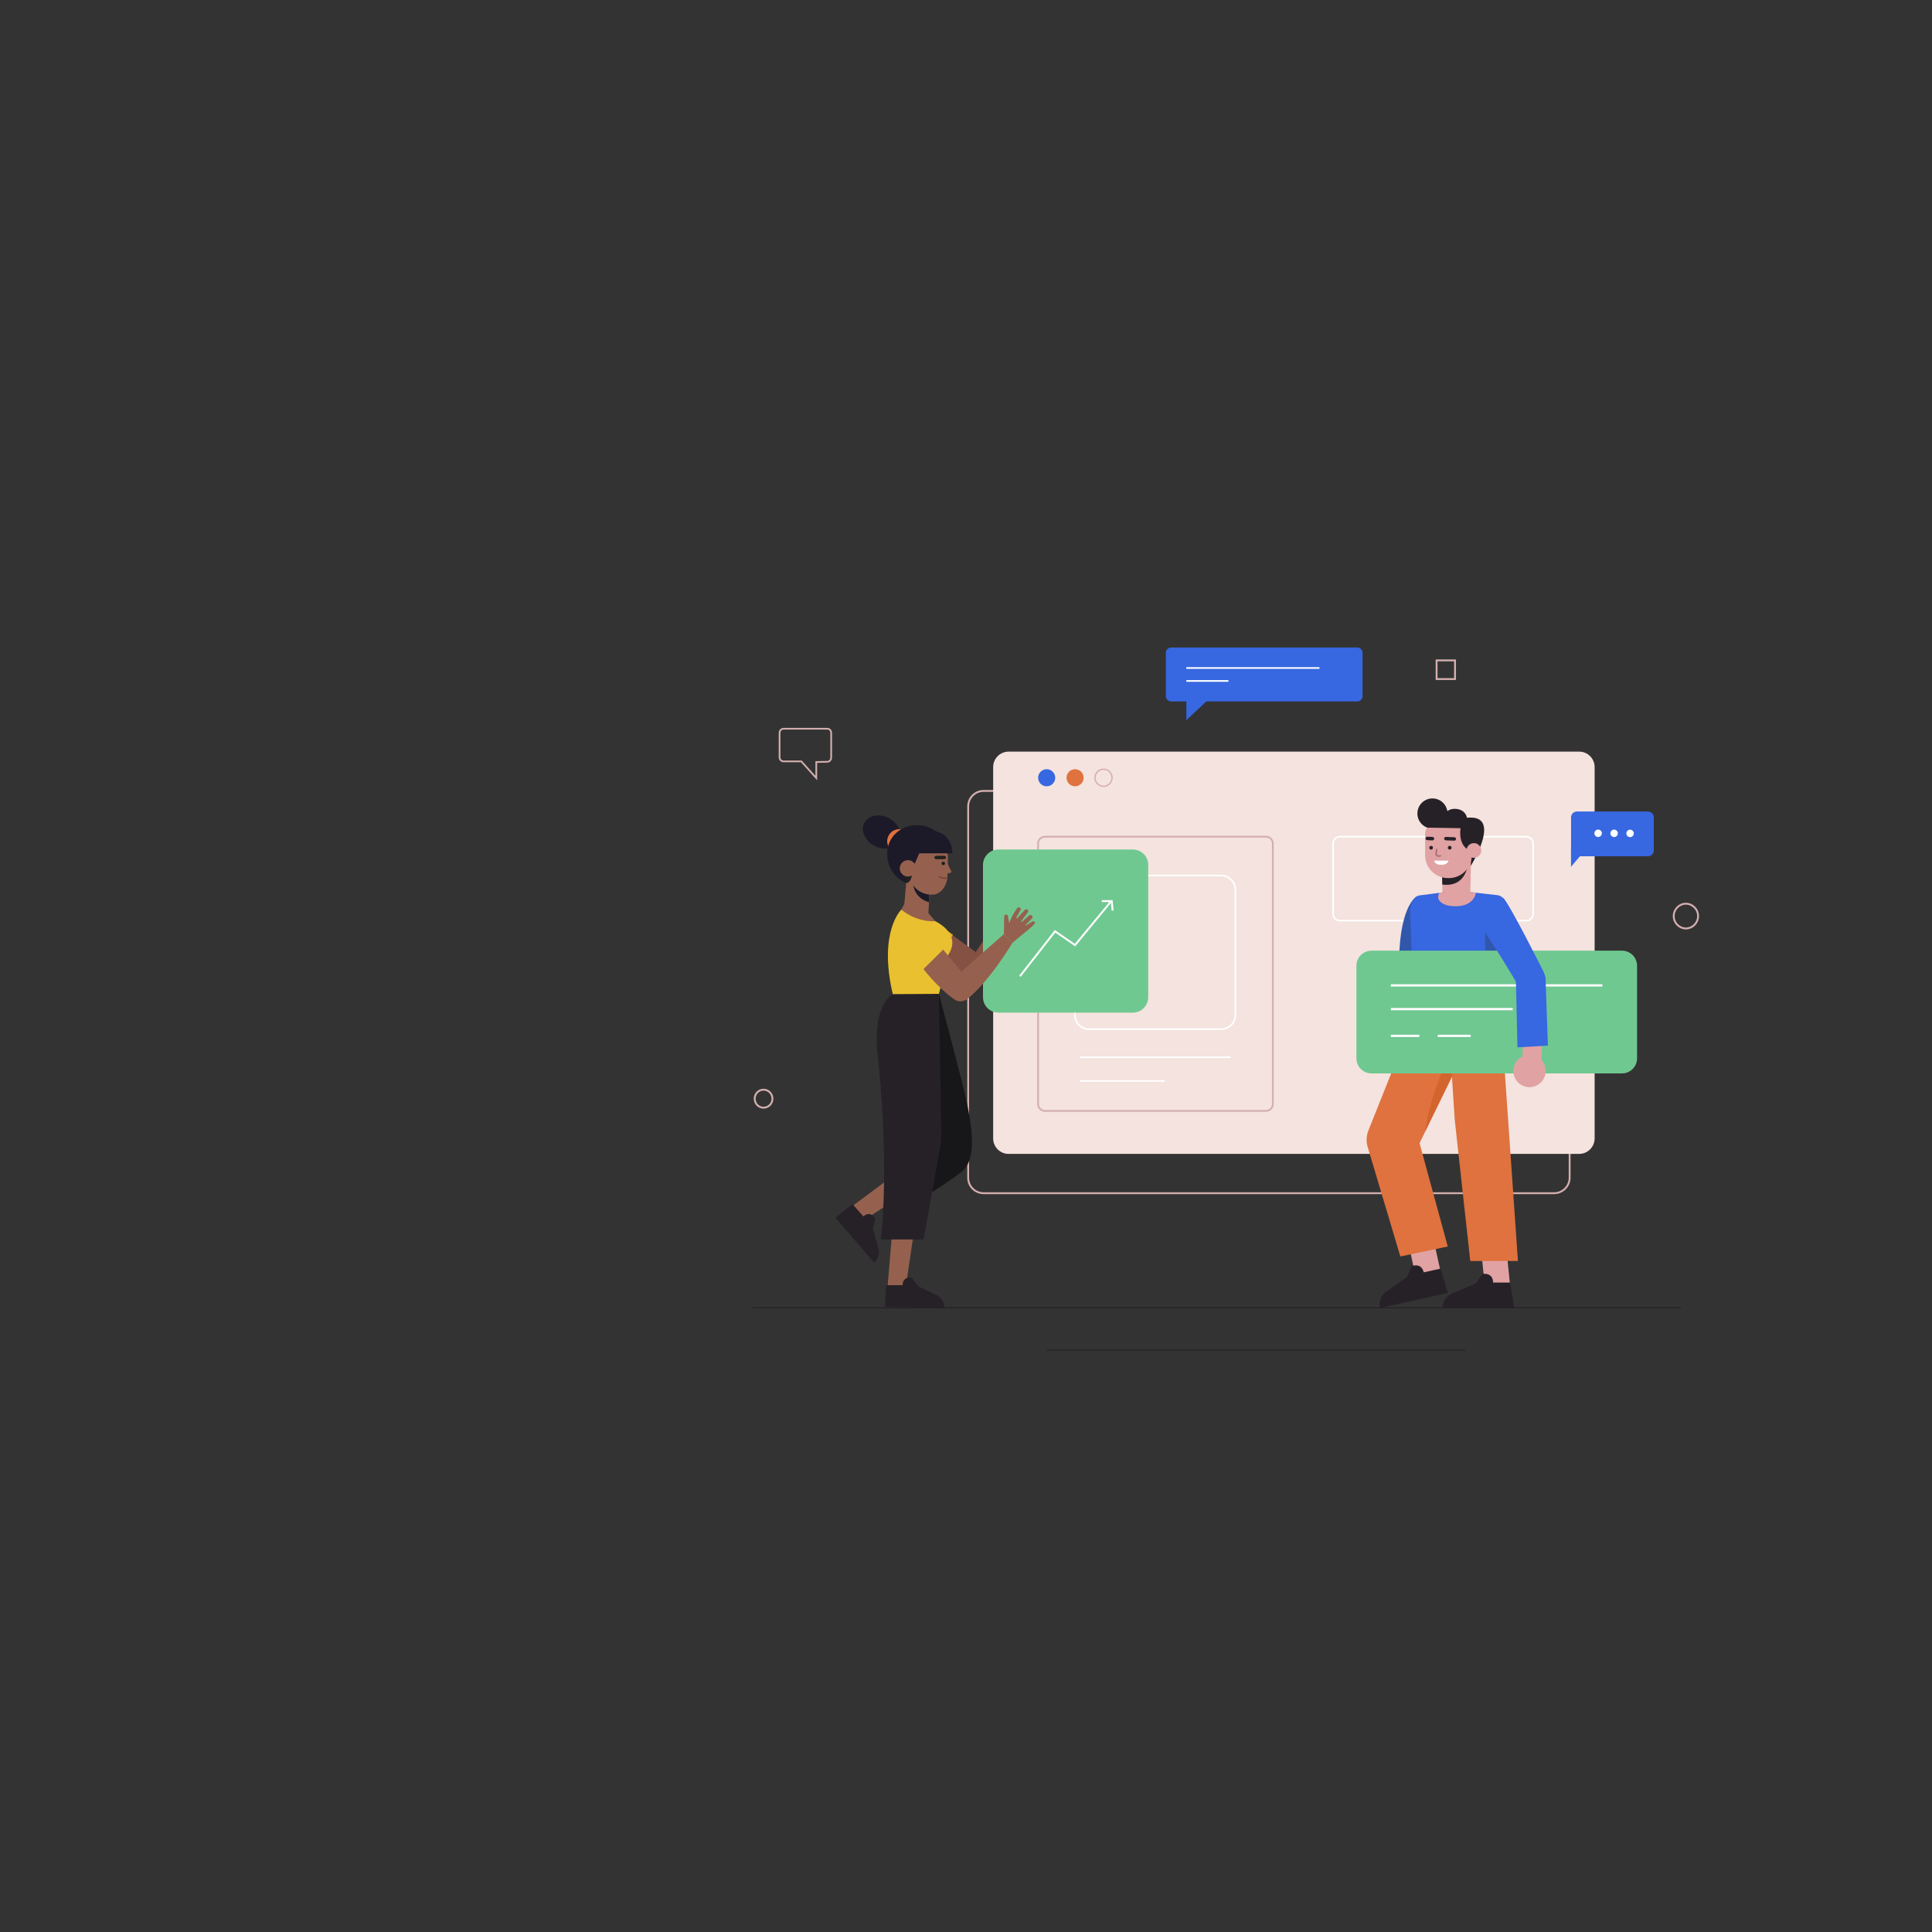 <?xml version="1.0" encoding="utf-8"?>
<!-- Generator: Adobe Illustrator 27.3.1, SVG Export Plug-In . SVG Version: 6.00 Build 0)  -->
<svg version="1.1" id="OBJECTS" xmlns="http://www.w3.org/2000/svg" xmlns:xlink="http://www.w3.org/1999/xlink" x="0px" y="0px"
	 viewBox="0 0 500 500" style="enable-background:new 0 0 500 500;" xml:space="preserve">
<rect x="0" y="0" width="500" height="500" fill="#333333" stroke="none"/>
<style type="text/css">
	.st0{fill:none;stroke:#D4AFAF;stroke-width:0.485;stroke-miterlimit:10;}
	.st1{fill:#F4E3DE;}
	.st2{fill:#3767E1;}
	.st3{fill:#DF723E;}
	.st4{fill:none;stroke:#D4AFAF;stroke-width:0.332;stroke-miterlimit:10;}
	.st5{fill:none;stroke:#D4AFAF;stroke-width:0.456;stroke-miterlimit:10;}
	.st6{fill:none;stroke:#FFFFFF;stroke-width:0.431;stroke-miterlimit:10;}
	.st7{fill:none;stroke:#262127;stroke-width:0.274;stroke-miterlimit:10;}
	.st8{fill:#1C1928;}
	.st9{fill:#95614E;}
	.st10{fill:none;stroke:#7C463B;stroke-width:0.418;stroke-linecap:round;stroke-linejoin:round;stroke-miterlimit:10;}
	.st11{fill:#202020;}
	.st12{fill:#262127;}
	.st13{fill:#171618;}
	.st14{fill:#845142;}
	.st15{fill:#DAAF23;}
	.st16{fill:#70C891;}
	.st17{fill:none;stroke:#FFFFFF;stroke-width:0.491;stroke-miterlimit:10;}
	.st18{fill:#E9C02F;}
	.st19{fill:#E1A2A4;}
	.st20{fill:none;stroke:#AE7078;stroke-width:0.415;stroke-linecap:round;stroke-linejoin:round;stroke-miterlimit:10;}
	.st21{fill:#FFFFFF;}
	.st22{fill:#D4642E;}
	.st23{fill:#3057AC;}
	.st24{fill:none;stroke:#FFFFFF;stroke-width:0.584;stroke-miterlimit:10;}
	.st25{fill:none;stroke:#D4AFAF;stroke-width:0.442;stroke-miterlimit:10;}
	.st26{fill:none;stroke:#D4AFAF;stroke-width:0.488;stroke-miterlimit:10;}
</style>
<g>
	<g>
		<g>
			<path class="st0" d="M402.21,308.8H254.56c-2.21,0-4-1.79-4-4v-96.11c0-2.21,1.79-4,4-4h147.66c2.21,0,4,1.79,4,4v96.11
				C406.21,307.01,404.42,308.8,402.21,308.8z"/>
			<path class="st1" d="M408.69,298.63H261.03c-2.21,0-4-1.79-4-4v-96.11c0-2.21,1.79-4,4-4h147.66c2.21,0,4,1.79,4,4v96.11
				C412.68,296.84,410.89,298.63,408.69,298.63z"/>
			<g>
				<path class="st2" d="M273.09,201.28c0,1.22-0.99,2.21-2.21,2.21c-1.22,0-2.21-0.99-2.21-2.21c0-1.22,0.99-2.21,2.21-2.21
					C272.1,199.07,273.09,200.06,273.09,201.28z"/>
				<path class="st3" d="M280.44,201.28c0,1.22-0.99,2.21-2.21,2.21c-1.22,0-2.21-0.99-2.21-2.21c0-1.22,0.99-2.21,2.21-2.21
					C279.45,199.07,280.44,200.06,280.44,201.28z"/>
				<path class="st4" d="M287.8,201.28c0,1.22-0.99,2.21-2.21,2.21c-1.22,0-2.21-0.99-2.21-2.21c0-1.22,0.99-2.21,2.21-2.21
					C286.81,199.07,287.8,200.06,287.8,201.28z"/>
			</g>
		</g>
		<g>
			<path class="st5" d="M327.65,287.5h-57.23c-0.97,0-1.76-0.79-1.76-1.76v-67.44c0-0.97,0.79-1.76,1.76-1.76h57.23
				c0.97,0,1.76,0.79,1.76,1.76v67.44C329.41,286.71,328.62,287.5,327.65,287.5z"/>
			<path class="st6" d="M395.02,238.27h-48.25c-0.97,0-1.76-0.79-1.76-1.76v-18.21c0-0.97,0.79-1.76,1.76-1.76h48.25
				c0.97,0,1.76,0.79,1.76,1.76v18.21C396.78,237.48,395.99,238.27,395.02,238.27z"/>
			<path class="st6" d="M316.03,266.35h-34.18c-2.03,0-3.68-1.65-3.68-3.68v-32.4c0-2.03,1.65-3.68,3.68-3.68h34.18
				c2.03,0,3.68,1.65,3.68,3.68v32.4C319.71,264.7,318.06,266.35,316.03,266.35z"/>
			<line class="st6" x1="279.48" y1="273.62" x2="318.46" y2="273.62"/>
			<line class="st6" x1="279.48" y1="279.75" x2="301.43" y2="279.75"/>
		</g>
	</g>
	<g>
		<line class="st7" x1="194.77" y1="338.47" x2="435" y2="338.47"/>
		<line class="st7" x1="270.87" y1="349.43" x2="379.3" y2="349.43"/>
	</g>
	<g>
		<g>
			<g>
				<path class="st8" d="M226.3,218.88c2.48,1.31,5.33,0.77,6.37-1.2c1.04-1.97-0.13-4.62-2.61-5.93c-2.48-1.31-5.33-0.77-6.37,1.2
					C222.66,214.92,223.83,217.57,226.3,218.88z"/>
				<path class="st3" d="M229.74,218.61c0.5,1.63,2.24,2.55,3.87,2.04c1.63-0.5,2.55-2.24,2.04-3.87c-0.5-1.63-2.24-2.55-3.87-2.04
					C230.15,215.24,229.23,216.98,229.74,218.61z"/>
			</g>
			<path class="st8" d="M245.04,221.02c0,4.44-3.46,8.04-7.72,8.04c-4.26,0-7.72-3.6-7.72-8.04s3.46-7.46,7.72-7.46
				C241.59,213.56,245.04,216.58,245.04,221.02z"/>
			<g>
				<g>
					<path class="st9" d="M237.06,239.68L237.06,239.68c-1.67-0.09-3.37-1.14-3.28-2.81l0.99-11.11l6.05,0.33l-0.58,10.74
						C240.16,238.48,238.73,239.77,237.06,239.68z"/>
				</g>
				<path class="st8" d="M236.29,228.06c0,0-0.32,4.13,4.12,5.43l0.1-2.53l-4.71-2.91"/>
			</g>
			<g>
				<path class="st9" d="M241.19,231.55L241.19,231.55c-3.13,0-5.67-2.27-5.67-5.06v-9.16l5.24-0.48c1.95,0,4.56,2.99,4.56,4.73
					l-0.09,5.04C245.22,228.65,243.82,231.55,241.19,231.55z"/>
				<path class="st9" d="M244.62,222.35l1.48,2.93c0.22,0.3-0.01,0.7-0.4,0.7l-2.07,0L244.62,222.35z"/>
			</g>
			<g>
				<path class="st10" d="M243.12,226.93c0,0,0.77,0.45,1.92,0.31"/>
				<path class="st11" d="M244.58,223.45c0,0.26-0.21,0.46-0.46,0.46c-0.26,0-0.46-0.21-0.46-0.46c0-0.26,0.21-0.46,0.46-0.46
					C244.37,222.98,244.58,223.19,244.58,223.45z"/>
				<path class="st11" d="M242.17,222.34c0.03,0.01,0.06,0.01,0.09,0.01l2.12-0.01c0.24,0,0.43-0.19,0.43-0.43
					c0-0.24-0.19-0.43-0.43-0.43l-2.12,0.01c-0.24,0-0.43,0.19-0.43,0.43C241.82,222.13,241.97,222.3,242.17,222.34z"/>
			</g>
			<path class="st8" d="M245.2,220.84c-0.91-0.47-1.59-2.19-1.59-2.19l-0.83-0.52l-2.36-0.73l-2.36,0.73l-0.83,0.52
				c0,0,1.58,1.72,0.67,2.19l-1.45,3.36c0,0-7.28-4.49-1.15-8.08c0.89-0.52,1.87-0.91,2.65-0.9c0.79-0.01,1.64,0.32,2.54,0.82
				C240.5,216.05,245.29,216.34,245.2,220.84"/>
			<path class="st8" d="M235.31,220.84h11.15c0,0,0.33-5.25-5.26-5.86C235.79,214.4,235.31,220.84,235.31,220.84z"/>
			<path class="st11" d="M234.57,228.54c0,0,1.23,0,1.48-2.32l-2.69-0.96L234.57,228.54z"/>
			<path class="st9" d="M232.86,224.64c-0.05,1.17,0.86,2.15,2.03,2.2c1.17,0.05,2.15-0.86,2.2-2.03c0.05-1.17-0.86-2.15-2.03-2.2
				C233.89,222.57,232.9,223.48,232.86,224.64z"/>
		</g>
		<g>
			<g>
				<g>
					<polygon class="st9" points="223.15,316.03 220.05,312.53 233.15,302.78 236.94,307.07 					"/>
					<g>
						<g>
							<defs>
								<path id="XMLID_130_" d="M220.63,311.63l5.09,5.76l1.65,5.76c0.34,1.33-0.1,2.74-1.12,3.65l0,0l-10.06-11.66L220.63,311.63z
									"/>
							</defs>
							<use xlink:href="#XMLID_130_"  style="overflow:visible;fill:#262127;"/>
							<clipPath id="XMLID_00000160913100306381668520000003981066117661327795_">
								<use xlink:href="#XMLID_130_"  style="overflow:visible;"/>
							</clipPath>
						</g>
						<path class="st12" d="M225.92,318.02l0.59-2.74c0,0-1.37-2.27-3.34-0.22L225.92,318.02z"/>
					</g>
				</g>
				<path class="st13" d="M242.99,257.22c0,0,6.35,23.69,7.28,28.36c0.93,4.67,2.8,14.01-1.12,17.38
					c-3.92,3.36-13.21,8.79-13.21,8.79l-6.9-6.38l4.55-6.34L242.99,257.22z"/>
			</g>
			<g>
				<g>
					<polygon class="st9" points="234.32,333.64 229.65,333.64 231.01,317.36 236.74,317.36 					"/>
					<g>
						<g>
							<defs>
								<path id="XMLID_134_" d="M229.35,332.6h7.69l5.4,2.58c1.22,0.63,1.99,1.89,1.99,3.26l0,0l-15.4-0.18L229.35,332.6z"/>
							</defs>
							<use xlink:href="#XMLID_134_"  style="overflow:visible;fill:#262127;"/>
							<clipPath id="XMLID_00000109009790070977041920000016995020469091602104_">
								<use xlink:href="#XMLID_134_"  style="overflow:visible;"/>
							</clipPath>
						</g>
						<path class="st12" d="M237.64,332.88l-1.66-2.25c0,0-2.6-0.48-2.38,2.36L237.64,332.88z"/>
					</g>
				</g>
				<path class="st12" d="M242.99,257.22l0.63,35.74c0.02,1.28-0.08,2.56-0.3,3.82l-4.28,23.99h-11.11c0,0,2.37-16.82-0.66-46.6
					c0,0-2.18-12.93,3.79-16.88L242.99,257.22z"/>
			</g>
		</g>
		<g>
			<g>
				<g>
					<g>
						<path class="st14" d="M244.31,240.42l8.2,5.97l8.21-12.05l2.77,1.52c0,0-3.33,11.32-7.76,17.04c-0.77,1-2.12,1.34-3.3,0.88
							c-2.4-0.94-6.87-3.13-12.44-7.86L244.31,240.42z"/>
						<path class="st15" d="M246.62,241.92l-5.71,9.51l-5.52-4.25c-2.25-1.73-2.79-4.91-1.22-7.29v0c1.76-2.68,5.46-3.26,7.95-1.24
							L246.62,241.92z"/>
					</g>
					<g>
						<g>
							<path class="st9" d="M260.73,234.34l2.77,1.52l3.41-4.69c0,0-5.19-2.28-5.16-2.2S260.73,234.34,260.73,234.34z"/>
							<path class="st9" d="M260.73,234.34c0.08-0.26-0.81-3.48-1.01-4.61c-0.05-0.27,0.17-0.53,0.46-0.55l0,0
								c0.19-0.01,0.36,0.09,0.43,0.25l1.09,2.37L260.73,234.34z"/>
							<path class="st9" d="M261.75,228.97l0.67-1.1c0.09-0.27,0.4-0.43,0.67-0.34l0,0c0.24,0.08,0.37,0.32,0.31,0.56l-0.8,2.15
								L261.75,228.97z"/>
							<path class="st9" d="M263.04,229.5l1.41-1.7c0.13-0.25,0.45-0.36,0.7-0.23l0,0c0.22,0.11,0.31,0.35,0.23,0.58l-1.34,2.42
								L263.04,229.5z"/>
							<path class="st9" d="M264.33,230.31l1.54-2.3c0.17-0.26,0.52-0.34,0.78-0.18l0,0c0.24,0.15,0.32,0.45,0.17,0.7l-1.55,2.64
								L264.33,230.31z"/>
							<path class="st9" d="M266.9,231.17l0.88-1.4c0.12-0.2,0.07-0.45-0.12-0.58l0,0c-0.19-0.12-0.44-0.08-0.6,0.09l-1.8,1.88
								L266.9,231.17z"/>
						</g>
					</g>
				</g>
				<g>
					<path class="st16" d="M293.19,262.06h-34.82c-2.19,0-3.97-1.78-3.97-3.97v-34.26c0-2.19,1.78-3.97,3.97-3.97h34.82
						c2.19,0,3.97,1.78,3.97,3.97v34.26C297.15,260.28,295.38,262.06,293.19,262.06z"/>
					<g>
						<polyline class="st17" points="263.96,252.65 273.05,241.02 278.21,244.59 287.44,233.4 						"/>
						<polyline class="st17" points="285.14,233.21 287.72,233.2 287.94,235.66 						"/>
					</g>
				</g>
			</g>
			<g>
				<g>
					<path class="st18" d="M233.28,235.4c0,0-6.04,5.61-2.23,21.88l11.94-0.07c0,0,3.41-11.53-0.92-18.79L233.28,235.4z"/>
					<path class="st9" d="M233.28,235.4c0,0,3.33,3.18,8.79,3.03l-3.82-4.51h-4.19L233.28,235.4z"/>
				</g>
				<path class="st18" d="M242.07,238.43c0,0,8.22,3.7,2.17,10.13c-6.05,6.43-6.57-5.07-6.57-5.07L242.07,238.43z"/>
				<g>
					<g>
						<path class="st9" d="M242.33,243.62l6.46,7.82l10.95-9.63l2.3,2.17c0,0-6.04,10.14-11.75,14.58c-1,0.77-2.39,0.77-3.41,0.03
							c-2.09-1.51-5.88-4.74-10.09-10.7L242.33,243.62z"/>
						<path class="st18" d="M244.2,245.65l-7.89,7.79l-4.29-5.49c-1.75-2.24-1.48-5.45,0.62-7.36l0,0c2.38-2.16,6.1-1.8,8.01,0.78
							L244.2,245.65z"/>
					</g>
					<g>
						<g>
							<path class="st9" d="M259.74,241.81l2.3,2.17l4.46-3.7c0,0-4.46-3.5-4.45-3.41C262.08,236.95,259.74,241.81,259.74,241.81z"
								/>
							<path class="st9" d="M259.74,241.81c0.15-0.23,0.08-3.58,0.16-4.71c0.02-0.27,0.3-0.47,0.58-0.41l0,0
								c0.18,0.04,0.33,0.18,0.36,0.35l0.47,2.57L259.74,241.81z"/>
							<path class="st9" d="M262.06,236.87l1.15-1.82c0.15-0.24,0.49-0.32,0.74-0.16l0,0c0.21,0.14,0.28,0.4,0.16,0.62l-1.55,2.8
								L262.06,236.87z"/>
							<path class="st9" d="M263.19,237.7l2.03-2.21c0.19-0.21,0.52-0.23,0.74-0.05l0,0c0.18,0.16,0.22,0.42,0.07,0.62l-2.13,2.93
								L263.19,237.7z"/>
							<path class="st9" d="M264.23,238.8l2.06-1.85c0.23-0.21,0.59-0.2,0.8,0.02l0,0c0.2,0.2,0.19,0.52-0.01,0.72l-2.16,2.17
								L264.23,238.8z"/>
							<path class="st9" d="M266.51,240.28l1.2-1.13c0.17-0.16,0.18-0.42,0.02-0.59l0,0c-0.15-0.16-0.41-0.19-0.6-0.06l-2.21,1.38
								L266.51,240.28z"/>
						</g>
					</g>
				</g>
			</g>
		</g>
	</g>
	<g>
		<g>
			<path class="st12" d="M370.53,206.64c2.01-0.1,3.73,1.34,4.04,3.28c0.46-0.34,1.03-0.56,1.65-0.59c1.67-0.08,3.05,0.65,3.45,2.31
				c9.6-1.04,0.6,13.08,0.6,13.08l-0.73-5.44l-0.27-6.1c-0.34,1.22-1.43,2.13-2.76,2.2c-1.4,0.07-2.62-0.83-3.02-2.1
				c-0.66,0.67-1.56,1.1-2.58,1.15c-2.15,0.1-3.98-1.56-4.08-3.71C366.72,208.57,368.38,206.74,370.53,206.64z"/>
			<path class="st19" d="M380.73,220.27l-0.21,10.72c-0.04,1.9-1.54,3.45-3.44,3.54l0,0c-2.04,0.1-3.75-1.51-3.79-3.55l-0.16-9
				L380.73,220.27z"/>
			<path class="st12" d="M379.99,222.74c0,0,0,7.03-6.73,6.18l-0.06-3.24L379.99,222.74z"/>
			<path class="st19" d="M374.74,227.25l0.22,0c3.27,0,5.93-2.65,5.93-5.92l0-6.69c0-0.85-0.69-1.53-1.53-1.53l-7.8-0.01
				c-1.51,0-2.74,1.22-2.74,2.74l0,5.48C368.81,224.6,371.47,227.25,374.74,227.25z"/>
			<g>
				<path class="st12" d="M374.7,219.43c0.02,0.27,0.25,0.47,0.52,0.44c0.27-0.02,0.47-0.25,0.44-0.52
					c-0.02-0.27-0.25-0.47-0.52-0.44C374.87,218.93,374.67,219.16,374.7,219.43z"/>
				<path class="st12" d="M369.89,219.43c0.02,0.27,0.25,0.47,0.52,0.44c0.27-0.02,0.47-0.25,0.44-0.52
					c-0.02-0.27-0.25-0.47-0.52-0.44C370.07,218.94,369.87,219.17,369.89,219.43z"/>
				<path class="st20" d="M371.81,219.88l-0.16,1.16c0,0,0.09,0.73,1.12,0.44"/>
				<path class="st12" d="M376.45,217.55c-0.03,0-0.06,0.01-0.09,0.01l-2.19-0.08c-0.24-0.01-0.43-0.21-0.43-0.46
					c0.01-0.24,0.21-0.43,0.46-0.43l2.19,0.08c0.24,0.01,0.43,0.21,0.43,0.46C376.81,217.34,376.65,217.51,376.45,217.55z"/>
				<path class="st12" d="M370.8,217.48c-0.03,0-0.06,0.01-0.09,0.01l-1.34-0.05c-0.24-0.01-0.43-0.21-0.43-0.46
					c0.01-0.24,0.21-0.43,0.46-0.43l1.34,0.05c0.24,0.01,0.43,0.21,0.43,0.46C371.16,217.27,371,217.44,370.8,217.48z"/>
				<path class="st21" d="M371.17,222.74h3.68c0,0-0.13,1.13-1.98,1.08C371.26,223.78,371.17,222.74,371.17,222.74z"/>
			</g>
			<path class="st12" d="M380.73,220.27c0,0-3.4-0.77-2.75-5.93l-8.6-0.15l0.21-2.1l9.54,0.13c1.36,0.02,2.41,1.2,2.28,2.55
				L380.73,220.27z"/>
			<path class="st19" d="M379.54,220.1c0,1.05,0.85,1.91,1.9,1.91s1.91-0.85,1.91-1.9c0-1.05-0.85-1.91-1.9-1.91
				C380.39,218.2,379.54,219.05,379.54,220.1z"/>
		</g>
		<g>
			<g>
				<g>
					<polygon class="st19" points="384.28,332.98 390.84,332.98 389.92,323.84 383.36,323.84 					"/>
					<g>
						<g>
							<defs>
								<path id="XMLID_139_" d="M390.84,331.92h-8.32l-6.92,2.9c-1.37,0.71-2.24,2.12-2.24,3.67l0,0h18.52L390.84,331.92z"/>
							</defs>
							<use xlink:href="#XMLID_139_"  style="overflow:visible;fill:#262127;"/>
							<clipPath id="XMLID_00000049911256285984753620000004394877258211243967_">
								<use xlink:href="#XMLID_139_"  style="overflow:visible;"/>
							</clipPath>
						</g>
						<path class="st12" d="M381.85,332.23l1.87-2.54c0,0,2.93-0.53,2.67,2.65L381.85,332.23z"/>
					</g>
				</g>
				<path class="st3" d="M388.07,262.52c0,0,1.87,5.4,1.31,14.09l3.46,49.74h-12.34l-4.01-36.52l-1.78-27.38L388.07,262.52z"/>
			</g>
			<g>
				<g>
					
						<rect x="365.58" y="321.3" transform="matrix(-0.977 0.215 -0.215 -0.977 799.111 564.572)" class="st19" width="6.56" height="8.86"/>
					<g>
						<g>
							<defs>
								<path id="XMLID_138_" d="M372.79,328.32l-8.12,1.79l-6.13,4.32c-1.19,0.99-1.73,2.55-1.4,4.06l0,0l17.58-3.87L372.79,328.32
									z"/>
							</defs>
							<use xlink:href="#XMLID_138_"  style="overflow:visible;fill:#262127;"/>
							<clipPath id="XMLID_00000067943235520287344990000015941266527031199385_">
								<use xlink:href="#XMLID_138_"  style="overflow:visible;"/>
							</clipPath>
						</g>
						<path class="st12" d="M364.07,330.56l1.28-2.88c0,0,2.75-1.15,3.18,2.01L364.07,330.56z"/>
					</g>
				</g>
				<path class="st3" d="M365.94,263.05l-11.71,29.3c-0.56,1.31-0.69,2.75-0.38,4.14l8.56,28.69l12.27-2.59l-7.3-26.74l15.99-32.83
					L365.94,263.05z"/>
				<path class="st22" d="M375.76,278.61l-0.12-6.51c0,0-5.49,10.34-6.84,20.8L375.76,278.61z"/>
			</g>
		</g>
		<g>
			<path class="st23" d="M366.61,232.03c0,0-4.94,2.5-4.51,19.7l6.67,0.42l-0.85-18.47L366.61,232.03z"/>
			<g>
				<path class="st2" d="M377.01,230.49l-9.64,1.24c-1.73,0.23-2.56,3-2.45,4.06l1.02,27.26L388.2,263l2.09-26.59
					c0.27-2.16-1.03-4.72-3-4.77L377.01,230.49z"/>
				<path class="st19" d="M372.49,231.08l4.52-0.83l4.96,0.8c0,0-0.43,4.13-6.66,3.4c-0.94-0.11-1.84-0.45-2.48-1.03
					C372.19,232.84,371.96,232.2,372.49,231.08z"/>
				<polygon class="st23" points="389.26,248.96 384.36,241.2 384.36,258.26 				"/>
			</g>
			<g>
				<path class="st16" d="M419.76,277.8h-64.81c-2.16,0-3.91-1.75-3.91-3.91v-23.95c0-2.16,1.75-3.91,3.91-3.91h64.81
					c2.16,0,3.91,1.75,3.91,3.91v23.95C423.67,276.05,421.92,277.8,419.76,277.8z"/>
				<g>
					<line class="st24" x1="359.95" y1="255.02" x2="414.69" y2="255.02"/>
					<line class="st24" x1="359.95" y1="261.16" x2="391.49" y2="261.16"/>
					<line class="st24" x1="372.09" y1="268.08" x2="380.61" y2="268.08"/>
					<line class="st24" x1="359.95" y1="268.08" x2="367.32" y2="268.08"/>
				</g>
			</g>
			<g>
				<path class="st2" d="M381.41,236.77c0,0,6.04,8.95,11.42,18.14c0.6,1.03,2.18,1.65,3.38,1.71l0,0c2.69,0.12,4.08-2.67,3.27-5.11
					c0,0-9.35-18.69-10.51-19.11C388.79,232.32,381.41,236.77,381.41,236.77z"/>
				<g>
					<polygon class="st19" points="393.97,274.62 394.13,270.28 399.03,270.56 398.87,274.62 					"/>
					<path class="st19" d="M394.95,273.07c2.26-0.49,4.49,0.95,4.98,3.21c0.49,2.26-0.95,4.49-3.21,4.98
						c-2.26,0.49-4.49-0.95-4.98-3.21C391.25,275.79,392.69,273.56,394.95,273.07z"/>
				</g>
				<path class="st2" d="M392.33,254.21l0.39,16.84l7.88-0.44l-0.61-17.5c-0.37-2.49-2.97-3.97-5.3-3.01l0,0
					C393.06,250.78,392.09,252.46,392.33,254.21z"/>
			</g>
		</g>
	</g>
	<g>
		<g>
			<path class="st25" d="M214.08,188.59H202.8c-0.58,0-1.05,0.47-1.05,1.06v6.34c0,0.59,0.47,1.06,1.05,1.06h4.59l3.86,4.31v-4.15
				l2.84-0.06c0.57-0.01,1.02-0.48,1.02-1.06v-6.44C215.12,189.07,214.66,188.59,214.08,188.59z"/>
			<path class="st26" d="M439.46,237.08c0,1.76-1.41,3.2-3.15,3.2c-1.74,0-3.15-1.43-3.15-3.2c0-1.76,1.41-3.2,3.15-3.2
				C438.05,233.89,439.46,235.32,439.46,237.08z"/>
			<ellipse class="st26" cx="197.61" cy="284.34" rx="2.3" ry="2.33"/>
			<rect x="371.79" y="170.91" class="st26" width="4.77" height="4.83"/>
		</g>
		<g>
			<g>
				<g>
					<path class="st2" d="M426.49,221.6h-19.9v-10.07c0-0.83,0.68-1.51,1.51-1.51h18.39c0.83,0,1.51,0.68,1.51,1.51v8.56
						C428,220.92,427.33,221.6,426.49,221.6z"/>
					<polygon class="st2" points="406.59,219.2 406.57,224.32 410.94,219.22 					"/>
					<g>
						<path class="st21" d="M420.9,215.68c0,0.53,0.43,0.97,0.96,0.97c0.53,0,0.97-0.43,0.97-0.96c0-0.53-0.43-0.97-0.96-0.97
							C421.34,214.71,420.91,215.14,420.9,215.68z"/>
						<path class="st21" d="M416.77,215.66c0,0.53,0.43,0.97,0.96,0.97c0.53,0,0.97-0.43,0.97-0.96c0-0.53-0.43-0.97-0.96-0.97
							C417.2,214.7,416.77,215.13,416.77,215.66z"/>
						<path class="st21" d="M412.63,215.65c0,0.53,0.43,0.97,0.96,0.97c0.53,0,0.97-0.43,0.97-0.96c0-0.53-0.43-0.97-0.96-0.97
							C413.07,214.69,412.64,215.12,412.63,215.65z"/>
					</g>
				</g>
			</g>
			<g>
				<g>
					<path class="st2" d="M351.25,181.53H303.1c-0.76,0-1.38-0.62-1.38-1.38v-11.2c0-0.76,0.62-1.38,1.38-1.38h48.15
						c0.76,0,1.38,0.62,1.38,1.38v11.2C352.63,180.92,352.01,181.53,351.25,181.53z"/>
					<g>
						<line class="st6" x1="307.02" y1="172.88" x2="341.48" y2="172.88"/>
						<line class="st6" x1="307.02" y1="176.23" x2="317.92" y2="176.23"/>
					</g>
				</g>
				<polygon class="st2" points="307.02,179.95 307.02,186.39 313.87,179.95 				"/>
			</g>
		</g>
	</g>
</g>
</svg>
